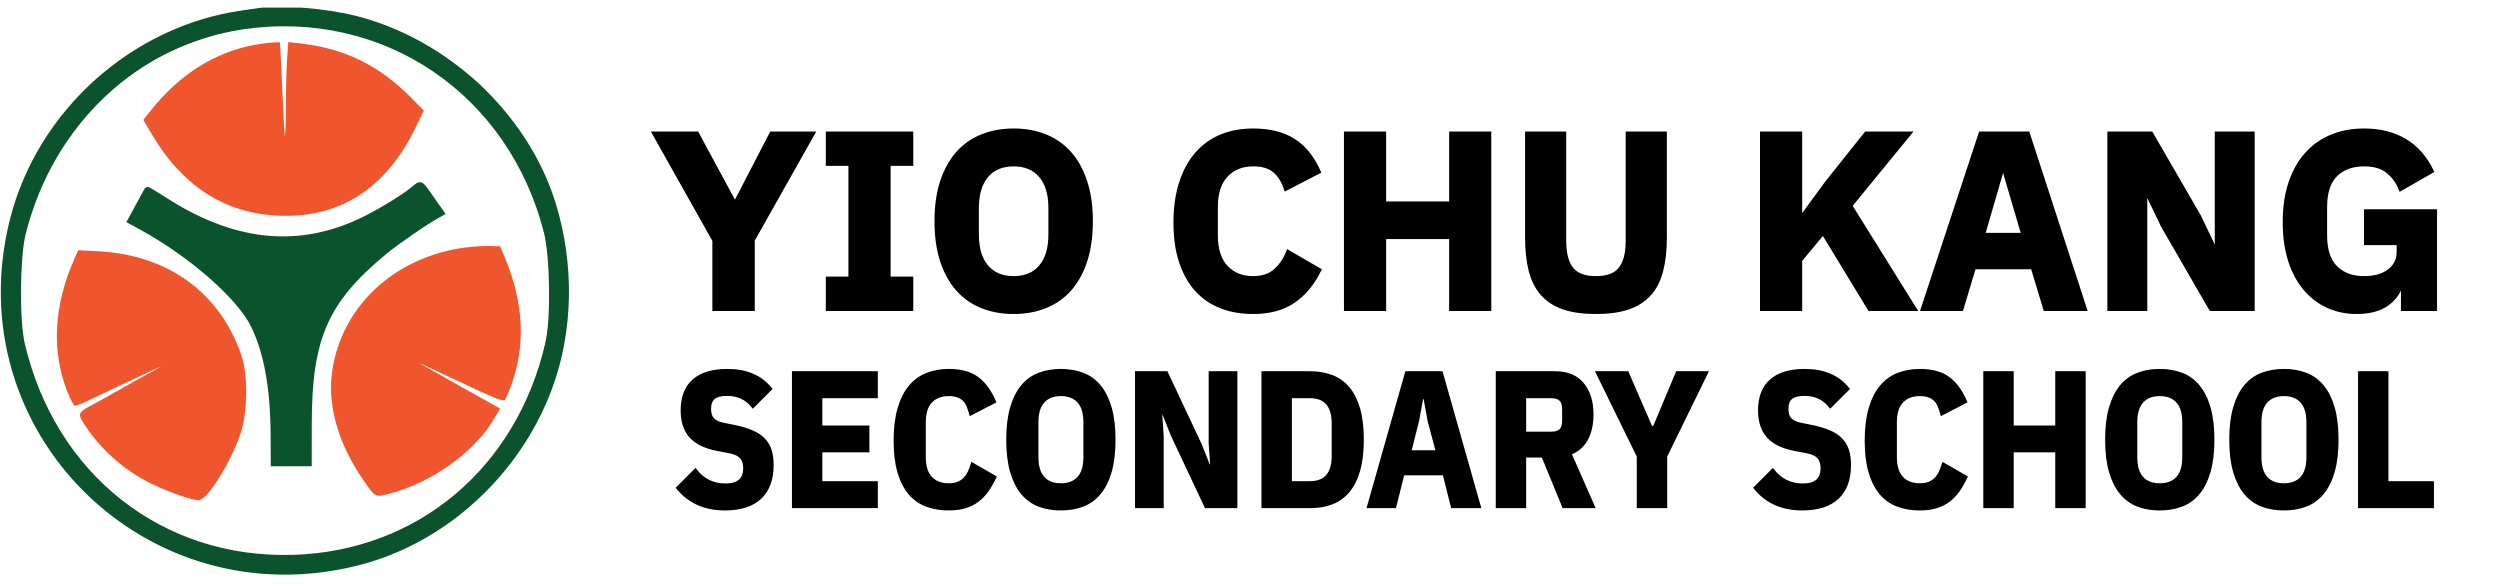 <svg xmlns="http://www.w3.org/2000/svg" xmlns:xlink="http://www.w3.org/1999/xlink" width="100%" zoomAndPan="magnify" viewBox="0 0 960 225" height="225" preserveAspectRatio="xMidYMid meet" version="1.0">
    <defs>
        <g></g>
        <clipPath id="10229ae37f">
            <path d="M 0 2.93 L 219 2.93 L 219 221.93 L 0 221.93 Z M 0 2.93" clip-rule="nonzero" class="svg-elem-1"></path>
        </clipPath>
        <clipPath id="2c0e24f50c">
            <path d="M 0 2.93 L 219 2.93 L 219 221.93 L 0 221.93 Z M 0 2.93" clip-rule="nonzero" class="svg-elem-2"></path>
        </clipPath>
    </defs>
    <path fill="#ef562d" d="M 96.84 4.043 C 70.762 7.965 50.492 17.816 33.191 34.965 C -17.164 84.891 -6.887 168.574 54.066 204.902 C 108.988 237.641 181.41 215.23 208.047 157.258 C 225.5 119.281 218.934 71.387 192.191 41.598 C 190.5 39.715 188.527 37.457 187.805 36.574 C 180.238 27.352 158.98 14.023 143.426 8.754 C 131.93 4.855 107.707 2.41 96.84 4.043 M 101.629 9.516 C 68.961 12.984 41.316 29.047 24.496 54.34 C -16.398 115.82 17.25 197.137 89.926 212.453 C 99.84 214.543 119.16 214.543 129.074 212.453 C 218.633 193.582 242.273 78.668 167.211 27.082 C 149.012 14.574 122.039 7.348 101.629 9.516 M 97.523 17.648 C 82.441 20.496 68.906 29.129 58.121 42.77 L 55.488 46.098 L 58.582 51.332 C 70.902 72.172 87.93 82.551 109.844 82.574 C 131.945 82.594 148.707 71.09 159.574 48.441 L 162.41 42.535 L 158.367 38.41 C 145.652 25.418 132.441 18.902 114.91 16.969 L 111.078 16.547 L 110.633 22.848 C 110.387 26.312 110.18 34.566 110.176 41.191 C 110.16 56.586 109.172 58.453 108.574 44.207 C 108.324 38.254 107.922 29.613 107.684 25 L 107.246 16.617 L 104.781 16.68 C 103.426 16.715 100.16 17.148 97.523 17.648 M 155.012 75.117 C 124.812 96.793 93.918 97.035 62.262 75.848 C 59.141 73.754 56.527 72.125 56.457 72.219 C 54.449 75.059 49.816 85.316 50.441 85.539 C 57.242 87.965 78.754 103.504 87.617 112.395 C 99.887 124.703 104.668 139.98 104.695 167.008 L 104.711 178.129 L 118.98 178.129 L 118.594 169.387 C 117.902 153.852 120.449 135.562 124.801 124.863 C 128.137 116.645 136.777 106.18 147.488 97.391 C 152.137 93.57 167.719 82.645 169.23 82.141 C 169.934 81.906 162.414 70.676 161.562 70.691 C 161.348 70.691 158.398 72.684 155.012 75.117 M 177.055 95.691 C 150.801 99.836 131.316 118.578 127.926 142.941 C 126.137 155.801 130.348 170.43 139.766 184.09 C 144.414 190.832 144.207 190.715 149.156 189.434 C 165.906 185.094 182.262 173.355 189.828 160.25 L 191.656 157.082 L 175.387 147.984 C 152.016 134.918 152.238 134.746 177.203 146.598 C 189.199 152.289 193.379 153.988 193.797 153.336 C 194.105 152.859 195 150.773 195.785 148.703 C 201.672 133.184 201.012 116.844 193.797 99.469 L 191.934 94.98 L 187.5 94.859 C 185.066 94.793 180.363 95.168 177.055 95.691 M 28.836 99.723 C 20.996 117.441 20.078 134.82 26.16 150.242 C 27.312 153.16 28.535 155.547 28.883 155.547 C 29.559 155.547 31.906 154.488 44.828 148.352 C 61.434 140.469 63.102 139.719 63.391 140.008 C 63.555 140.168 61.598 141.422 59.047 142.793 C 56.496 144.168 51.176 147.133 47.223 149.387 C 43.27 151.641 37.957 154.602 35.418 155.969 C 30.031 158.867 30.031 158.867 33.309 163.766 C 39.387 172.863 48.211 180.578 58.051 185.402 C 64.648 188.637 73.68 191.816 76.27 191.816 C 79.484 191.816 88.48 177.316 92.195 166.152 C 94.801 158.32 94.934 143.953 92.465 136.727 C 84.285 112.758 64.465 98.297 37.887 96.895 L 30.262 96.492 L 28.836 99.723" fill-opacity="1" fill-rule="evenodd" class="svg-elem-3"></path>
    <g clip-path="url(#10229ae37f)">
        <path stroke-linecap="butt" transform="matrix(0.684, 0, 0, 0.684, 0, 2.93)" fill="none" stroke-linejoin="miter" d="M 141.501 1.626 C 103.396 7.356 73.779 21.751 48.499 46.808 C -25.08 119.759 -10.063 242.037 79.001 295.119 C 159.252 342.956 265.074 310.21 303.995 225.501 C 329.498 170.01 319.903 100.027 280.828 56.5 C 278.356 53.749 275.474 50.45 274.418 49.16 C 263.362 35.684 232.3 16.209 209.572 8.509 C 192.774 2.813 157.38 -0.76 141.501 1.626 M 148.499 9.622 C 100.765 14.691 60.371 38.161 35.793 75.119 C -23.961 164.953 25.205 283.772 131.398 306.152 C 145.885 309.206 174.115 309.206 188.602 306.152 C 319.464 278.578 354.007 110.667 244.327 35.29 C 217.734 17.014 178.322 6.454 148.499 9.622 M 142.5 21.506 C 120.462 25.667 100.685 38.281 84.926 58.212 L 81.079 63.075 L 85.599 70.724 C 103.602 101.175 128.482 116.34 160.502 116.374 C 192.797 116.403 217.289 99.594 233.168 66.5 L 237.312 57.87 L 231.404 51.842 C 212.825 32.858 193.522 23.338 167.905 20.513 L 162.306 19.896 L 161.655 29.103 C 161.296 34.166 160.993 46.226 160.987 55.906 C 160.965 78.401 159.521 81.129 158.647 60.313 C 158.282 51.614 157.694 38.989 157.346 32.248 L 156.707 19.999 L 153.105 20.09 C 151.124 20.142 146.353 20.775 142.5 21.506 M 226.501 105.478 C 182.374 137.151 137.232 137.505 90.976 106.546 C 86.416 103.486 82.597 101.106 82.494 101.243 C 79.561 105.393 72.791 120.381 73.704 120.707 C 83.642 124.251 115.074 146.957 128.025 159.948 C 145.953 177.933 152.94 200.256 152.979 239.748 L 153.002 255.998 L 173.853 255.998 L 173.288 243.224 C 172.277 220.524 175.999 193.8 182.357 178.167 C 187.232 166.158 199.857 150.866 215.508 138.024 C 222.3 132.442 245.069 116.477 247.277 115.741 C 248.305 115.398 237.317 98.989 236.073 99.011 C 235.759 99.011 231.45 101.922 226.501 105.478 M 258.71 135.541 C 220.348 141.597 191.878 168.983 186.924 204.582 C 184.309 223.372 190.462 244.748 204.224 264.708 C 211.016 274.559 210.714 274.388 217.945 272.516 C 242.42 266.175 266.319 249.023 277.374 229.873 L 280.046 225.244 L 256.273 211.951 C 222.123 192.858 222.449 192.607 258.927 209.925 C 276.456 218.241 282.563 220.724 283.174 219.771 C 283.624 219.074 284.932 216.026 286.079 213.001 C 294.68 190.324 293.716 166.449 283.174 141.061 L 280.451 134.502 L 273.973 134.325 C 270.417 134.228 263.545 134.776 258.71 135.541 M 42.135 141.432 C 30.679 167.322 29.338 192.716 38.225 215.25 C 39.909 219.514 41.695 223.001 42.203 223.001 C 43.191 223.001 46.621 221.454 65.502 212.487 C 89.766 200.969 92.203 199.873 92.626 200.296 C 92.865 200.53 90.006 202.362 86.279 204.365 C 82.551 206.374 74.777 210.707 69.001 214 C 63.225 217.293 55.462 221.62 51.752 223.618 C 43.881 227.853 43.881 227.853 48.67 235.01 C 57.551 248.304 70.445 259.577 84.823 266.626 C 94.463 271.352 107.66 275.998 111.444 275.998 C 116.142 275.998 129.287 254.811 134.715 238.498 C 138.522 227.054 138.716 206.061 135.108 195.501 C 123.156 160.478 94.195 139.348 55.36 137.299 L 44.218 136.711 L 42.135 141.432" stroke="#ef562d" stroke-width="1" stroke-opacity="1" stroke-miterlimit="4" class="svg-elem-4"></path>
    </g>
    <path fill="#0a532c" d="M 99.918 4.051 C 98.977 4.191 95.898 4.633 93.074 5.039 C 50.988 11.055 15.188 43.324 4.793 84.621 C -15.547 165.398 56.906 236.961 137.902 216.098 C 170.676 207.66 198.852 181.898 211.059 149.211 C 219.273 127.215 219.742 101.375 212.355 77.871 C 201.77 44.184 171.336 15.828 136.344 7.051 C 125.172 4.25 108.137 2.848 99.918 4.051 M 93.496 10.215 C 52.523 16.137 19.426 47.266 8.824 89.848 C 6.629 98.668 6.414 123.129 8.453 131.934 C 20.289 182.996 61.957 215.828 112.836 214.195 C 161.066 212.645 199.297 180.457 210.547 131.934 C 212.703 122.625 212.387 98.625 209.98 89.156 C 196.32 35.355 147.668 2.387 93.496 10.215 M 158.434 72.973 C 154.566 76.168 144.355 82.258 137.902 85.219 C 113.613 96.359 88.953 93.488 62.766 76.469 C 59.457 74.32 56.66 72.68 56.547 72.82 C 56.438 72.961 54.906 75.746 53.152 79.004 L 49.957 84.93 L 54.578 87.465 C 73.73 97.984 92.07 114.102 97.434 125.125 C 102.453 135.438 104.922 149.215 105.004 167.352 L 105.051 178.129 L 118.738 178.129 L 118.754 162.902 C 118.781 129.816 125.016 115.594 147.727 96.805 C 152.129 93.164 162.445 86.008 167.156 83.328 L 169.715 81.871 L 165.785 76.289 C 161.219 69.801 161.898 70.109 158.434 72.973" fill-opacity="1" fill-rule="evenodd" class="svg-elem-5"></path>
    <g clip-path="url(#2c0e24f50c)">
        <path stroke-linecap="butt" transform="matrix(0.684, 0, 0, 0.684, 0, 2.93)" fill="none" stroke-linejoin="miter" d="M 145.999 1.637 C 144.623 1.842 140.126 2.487 135.999 3.081 C 74.503 11.871 22.192 59.023 7.003 119.365 C -22.717 237.396 83.151 341.962 201.501 311.477 C 249.389 299.148 290.559 261.506 308.396 213.743 C 320.4 181.603 321.085 143.846 310.291 109.502 C 294.823 60.279 250.354 18.846 199.224 6.021 C 182.9 1.928 158.008 -0.121 145.999 1.637 M 136.615 10.644 C 76.747 19.297 28.385 64.782 12.894 127.002 C 9.686 139.89 9.372 175.632 12.352 188.498 C 29.646 263.11 90.531 311.083 164.874 308.698 C 235.348 306.432 291.21 259.4 307.648 188.498 C 310.799 174.896 310.337 139.828 306.821 125.992 C 286.861 47.379 215.771 -0.795 136.615 10.644 M 231.501 102.345 C 225.851 107.014 210.93 115.912 201.501 120.239 C 166.01 136.517 129.977 132.322 91.712 107.453 C 86.878 104.314 82.791 101.917 82.626 102.122 C 82.466 102.328 80.228 106.397 77.666 111.158 L 72.997 119.816 L 79.749 123.521 C 107.734 138.892 134.532 162.442 142.369 178.549 C 149.703 193.618 153.311 213.749 153.43 240.25 L 153.499 255.998 L 173.499 255.998 L 173.522 233.749 C 173.562 185.404 182.671 164.622 215.856 137.168 C 222.289 131.848 237.363 121.392 244.247 117.476 L 247.985 115.347 L 242.243 107.191 C 235.571 97.71 236.564 98.161 231.501 102.345" stroke="#0a532c" stroke-width="3" stroke-opacity="1" stroke-miterlimit="4" class="svg-elem-6"></path>
    </g>
    <g fill="#000000" fill-opacity="1">
        <g transform="translate(258.333, 194.585)">
            <g>
                <path d="M 20.047 0.891 C 12.328 0.891 6.285 -1.812 1.922 -7.219 L 8.703 -14 C 11.648 -10.219 15.504 -8.328 20.266 -8.328 C 25.18 -8.328 27.641 -10.488 27.641 -14.812 C 27.641 -16.582 27.195 -17.957 26.312 -18.938 C 25.426 -19.926 24.051 -20.613 22.188 -21 L 17.469 -21.891 C 12.695 -22.773 9.191 -24.43 6.953 -26.859 C 4.723 -29.297 3.609 -32.676 3.609 -37 C 3.609 -42.008 5.082 -45.816 8.031 -48.422 C 10.977 -51.023 15.301 -52.328 21 -52.328 C 28.27 -52.328 33.801 -49.969 37.594 -45.25 L 30.812 -38.469 C 29.531 -40.039 28.086 -41.207 26.484 -41.969 C 24.891 -42.727 23.016 -43.109 20.859 -43.109 C 18.492 -43.109 16.785 -42.664 15.734 -41.781 C 14.68 -40.906 14.156 -39.484 14.156 -37.516 C 14.156 -35.797 14.555 -34.492 15.359 -33.609 C 16.172 -32.723 17.488 -32.082 19.312 -31.688 L 24.031 -30.734 C 26.531 -30.191 28.676 -29.539 30.469 -28.781 C 32.27 -28.02 33.742 -27.047 34.891 -25.859 C 36.047 -24.68 36.879 -23.281 37.391 -21.656 C 37.91 -20.039 38.172 -18.156 38.172 -16 C 38.172 -10.488 36.625 -6.297 33.531 -3.422 C 30.438 -0.547 25.941 0.891 20.047 0.891 Z M 20.047 0.891" class="svg-elem-7"></path>
            </g>
        </g>
    </g>
    <g fill="#000000" fill-opacity="1">
        <g transform="translate(299.684, 194.585)">
            <g>
                <path d="M 5.016 0 L 5.016 -51.438 L 36.844 -51.438 L 36.844 -42.234 L 15.547 -42.234 L 15.547 -30.594 L 33.609 -30.594 L 33.609 -21.453 L 15.547 -21.453 L 15.547 -9.219 L 36.844 -9.219 L 36.844 0 Z M 5.016 0" class="svg-elem-8"></path>
            </g>
        </g>
    </g>
    <g fill="#000000" fill-opacity="1">
        <g transform="translate(340.519, 194.585)">
            <g>
                <path d="M 23.875 0.891 C 20.781 0.891 17.969 0.422 15.438 -0.516 C 12.906 -1.453 10.742 -2.953 8.953 -5.016 C 7.16 -7.078 5.758 -9.773 4.75 -13.109 C 3.75 -16.453 3.25 -20.535 3.25 -25.359 C 3.25 -30.172 3.75 -34.285 4.75 -37.703 C 5.758 -41.117 7.16 -43.906 8.953 -46.062 C 10.742 -48.227 12.906 -49.812 15.438 -50.812 C 17.969 -51.82 20.781 -52.328 23.875 -52.328 C 28.5 -52.328 32.148 -51.332 34.828 -49.344 C 37.504 -47.352 39.703 -44.344 41.422 -40.312 L 32.281 -35.594 C 31.988 -36.676 31.656 -37.68 31.281 -38.609 C 30.914 -39.547 30.41 -40.332 29.766 -40.969 C 29.129 -41.613 28.332 -42.117 27.375 -42.484 C 26.414 -42.859 25.25 -43.047 23.875 -43.047 C 20.926 -43.047 18.617 -42.16 16.953 -40.391 C 15.285 -38.617 14.453 -35.961 14.453 -32.422 L 14.453 -19.016 C 14.453 -15.473 15.285 -12.816 16.953 -11.047 C 18.617 -9.285 20.926 -8.406 23.875 -8.406 C 25.25 -8.406 26.441 -8.613 27.453 -9.031 C 28.461 -9.445 29.312 -10.008 30 -10.719 C 30.688 -11.438 31.25 -12.273 31.688 -13.234 C 32.133 -14.191 32.531 -15.234 32.875 -16.359 L 41.562 -11.344 C 40.676 -9.426 39.691 -7.707 38.609 -6.188 C 37.535 -4.664 36.297 -3.375 34.891 -2.312 C 33.492 -1.258 31.883 -0.461 30.062 0.078 C 28.25 0.617 26.188 0.891 23.875 0.891 Z M 23.875 0.891" class="svg-elem-9"></path>
            </g>
        </g>
    </g>
    <g fill="#000000" fill-opacity="1">
        <g transform="translate(383.786, 194.585)">
            <g>
                <path d="M 23.656 0.891 C 20.562 0.891 17.758 0.41 15.25 -0.547 C 12.75 -1.504 10.613 -3.051 8.844 -5.188 C 7.07 -7.332 5.695 -10.086 4.719 -13.453 C 3.738 -16.816 3.25 -20.906 3.25 -25.719 C 3.25 -30.531 3.738 -34.617 4.719 -37.984 C 5.695 -41.359 7.07 -44.113 8.844 -46.25 C 10.613 -48.383 12.75 -49.93 15.25 -50.891 C 17.758 -51.848 20.562 -52.328 23.656 -52.328 C 26.75 -52.328 29.547 -51.848 32.047 -50.891 C 34.555 -49.93 36.695 -48.383 38.469 -46.25 C 40.238 -44.113 41.613 -41.359 42.594 -37.984 C 43.582 -34.617 44.078 -30.531 44.078 -25.719 C 44.078 -20.906 43.582 -16.816 42.594 -13.453 C 41.613 -10.086 40.238 -7.332 38.469 -5.188 C 36.695 -3.051 34.555 -1.504 32.047 -0.547 C 29.547 0.41 26.75 0.891 23.656 0.891 Z M 23.656 -8.406 C 26.602 -8.406 28.875 -9.285 30.469 -11.047 C 32.07 -12.816 32.875 -15.473 32.875 -19.016 L 32.875 -32.422 C 32.875 -35.961 32.07 -38.617 30.469 -40.391 C 28.875 -42.16 26.602 -43.047 23.656 -43.047 C 20.707 -43.047 18.438 -42.16 16.844 -40.391 C 15.25 -38.617 14.453 -35.961 14.453 -32.422 L 14.453 -19.016 C 14.453 -15.473 15.25 -12.816 16.844 -11.047 C 18.438 -9.285 20.707 -8.406 23.656 -8.406 Z M 23.656 -8.406" class="svg-elem-10"></path>
            </g>
        </g>
    </g>
    <g fill="#000000" fill-opacity="1">
        <g transform="translate(431.476, 194.585)">
            <g>
                <path d="M 18.719 -27.562 L 15.484 -35.75 L 14.297 -35.75 L 14.891 -27.125 L 14.891 0 L 5.016 0 L 5.016 -51.438 L 16.516 -51.438 L 29.484 -23.875 L 32.719 -15.703 L 33.906 -15.703 L 33.312 -24.328 L 33.312 -51.438 L 43.188 -51.438 L 43.188 0 L 31.688 0 Z M 18.719 -27.562" class="svg-elem-11"></path>
            </g>
        </g>
    </g>
    <g fill="#000000" fill-opacity="1">
        <g transform="translate(480.05, 194.585)">
            <g>
                <path d="M 5.016 -51.438 L 23.062 -51.438 C 26.207 -51.438 29.02 -50.957 31.5 -50 C 33.988 -49.039 36.094 -47.531 37.812 -45.469 C 39.531 -43.406 40.852 -40.754 41.781 -37.516 C 42.719 -34.273 43.188 -30.344 43.188 -25.719 C 43.188 -21.102 42.719 -17.172 41.781 -13.922 C 40.852 -10.68 39.531 -8.031 37.812 -5.969 C 36.094 -3.906 33.988 -2.395 31.5 -1.438 C 29.02 -0.477 26.207 0 23.062 0 L 5.016 0 Z M 23.062 -9.219 C 29.008 -9.219 31.984 -12.656 31.984 -19.531 L 31.984 -31.906 C 31.984 -38.789 29.008 -42.234 23.062 -42.234 L 15.547 -42.234 L 15.547 -9.219 Z M 23.062 -9.219" class="svg-elem-12"></path>
            </g>
        </g>
    </g>
    <g fill="#000000" fill-opacity="1">
        <g transform="translate(524.128, 194.585)">
            <g>
                <path d="M 33.688 0 L 30.516 -12.609 L 14.734 -12.609 L 11.578 0 L 1.469 0 L 16.062 -51.438 L 29.484 -51.438 L 44.078 0 Z M 24.766 -32.938 L 23.141 -41.859 L 21.969 -41.859 L 20.344 -32.938 L 17.312 -21.078 L 27.938 -21.078 Z M 24.766 -32.938" class="svg-elem-13"></path>
            </g>
        </g>
    </g>
    <g fill="#000000" fill-opacity="1">
        <g transform="translate(570.049, 194.585)">
            <g>
                <path d="M 15.547 0 L 5.016 0 L 5.016 -51.438 L 27.266 -51.438 C 31.891 -51.438 35.406 -49.988 37.812 -47.094 C 40.219 -44.195 41.422 -40.316 41.422 -35.453 C 41.422 -31.672 40.707 -28.477 39.281 -25.875 C 37.852 -23.27 35.738 -21.453 32.938 -20.422 L 41.938 0 L 30.516 0 L 22.547 -19.453 L 15.547 -19.453 Z M 25.938 -28.234 C 27.363 -28.234 28.484 -28.586 29.297 -29.297 C 30.109 -30.004 30.516 -31.242 30.516 -33.016 L 30.516 -37.438 C 30.516 -39.207 30.109 -40.445 29.297 -41.156 C 28.484 -41.875 27.363 -42.234 25.938 -42.234 L 15.547 -42.234 L 15.547 -28.234 Z M 25.938 -28.234" class="svg-elem-14"></path>
            </g>
        </g>
    </g>
    <g fill="#000000" fill-opacity="1">
        <g transform="translate(613.169, 194.585)">
            <g>
                <path d="M 16.062 0 L 16.062 -19.391 L 0.375 -51.438 L 11.859 -51.438 L 21 -30.359 L 22.188 -30.359 L 31.031 -51.438 L 42.312 -51.438 L 26.609 -19.391 L 26.609 0 Z M 16.062 0" class="svg-elem-15"></path>
            </g>
        </g>
    </g>
    <g fill="#000000" fill-opacity="1">
        <g transform="translate(656.215, 194.585)">
            <g></g>
        </g>
    </g>
    <g fill="#000000" fill-opacity="1">
        <g transform="translate(672.21, 194.585)">
            <g>
                <path d="M 20.047 0.891 C 12.328 0.891 6.285 -1.812 1.922 -7.219 L 8.703 -14 C 11.648 -10.219 15.504 -8.328 20.266 -8.328 C 25.18 -8.328 27.641 -10.488 27.641 -14.812 C 27.641 -16.582 27.195 -17.957 26.312 -18.938 C 25.426 -19.926 24.051 -20.613 22.188 -21 L 17.469 -21.891 C 12.695 -22.773 9.191 -24.43 6.953 -26.859 C 4.723 -29.297 3.609 -32.676 3.609 -37 C 3.609 -42.008 5.082 -45.816 8.031 -48.422 C 10.977 -51.023 15.301 -52.328 21 -52.328 C 28.27 -52.328 33.801 -49.969 37.594 -45.25 L 30.812 -38.469 C 29.531 -40.039 28.086 -41.207 26.484 -41.969 C 24.891 -42.727 23.016 -43.109 20.859 -43.109 C 18.492 -43.109 16.785 -42.664 15.734 -41.781 C 14.68 -40.906 14.156 -39.484 14.156 -37.516 C 14.156 -35.797 14.555 -34.492 15.359 -33.609 C 16.172 -32.723 17.488 -32.082 19.312 -31.688 L 24.031 -30.734 C 26.531 -30.191 28.676 -29.539 30.469 -28.781 C 32.27 -28.02 33.742 -27.047 34.891 -25.859 C 36.047 -24.68 36.879 -23.281 37.391 -21.656 C 37.91 -20.039 38.172 -18.156 38.172 -16 C 38.172 -10.488 36.625 -6.297 33.531 -3.422 C 30.438 -0.547 25.941 0.891 20.047 0.891 Z M 20.047 0.891" class="svg-elem-16"></path>
            </g>
        </g>
    </g>
    <g fill="#000000" fill-opacity="1">
        <g transform="translate(713.56, 194.585)">
            <g>
                <path d="M 23.875 0.891 C 20.781 0.891 17.969 0.422 15.438 -0.516 C 12.906 -1.453 10.742 -2.953 8.953 -5.016 C 7.16 -7.078 5.758 -9.773 4.75 -13.109 C 3.75 -16.453 3.25 -20.535 3.25 -25.359 C 3.25 -30.172 3.75 -34.285 4.75 -37.703 C 5.758 -41.117 7.16 -43.906 8.953 -46.062 C 10.742 -48.227 12.906 -49.812 15.438 -50.812 C 17.969 -51.82 20.781 -52.328 23.875 -52.328 C 28.5 -52.328 32.148 -51.332 34.828 -49.344 C 37.504 -47.352 39.703 -44.344 41.422 -40.312 L 32.281 -35.594 C 31.988 -36.676 31.656 -37.68 31.281 -38.609 C 30.914 -39.547 30.41 -40.332 29.766 -40.969 C 29.129 -41.613 28.332 -42.117 27.375 -42.484 C 26.414 -42.859 25.25 -43.047 23.875 -43.047 C 20.926 -43.047 18.617 -42.16 16.953 -40.391 C 15.285 -38.617 14.453 -35.961 14.453 -32.422 L 14.453 -19.016 C 14.453 -15.473 15.285 -12.816 16.953 -11.047 C 18.617 -9.285 20.926 -8.406 23.875 -8.406 C 25.25 -8.406 26.441 -8.613 27.453 -9.031 C 28.461 -9.445 29.312 -10.008 30 -10.719 C 30.688 -11.438 31.25 -12.273 31.688 -13.234 C 32.133 -14.191 32.531 -15.234 32.875 -16.359 L 41.562 -11.344 C 40.676 -9.426 39.691 -7.707 38.609 -6.188 C 37.535 -4.664 36.297 -3.375 34.891 -2.312 C 33.492 -1.258 31.883 -0.461 30.062 0.078 C 28.25 0.617 26.188 0.891 23.875 0.891 Z M 23.875 0.891" class="svg-elem-17"></path>
            </g>
        </g>
    </g>
    <g fill="#000000" fill-opacity="1">
        <g transform="translate(757.344, 194.585)">
            <g>
                <path d="M 32.656 -21.453 L 15.547 -21.453 L 15.547 0 L 5.016 0 L 5.016 -51.438 L 15.547 -51.438 L 15.547 -30.594 L 32.656 -30.594 L 32.656 -51.438 L 43.188 -51.438 L 43.188 0 L 32.656 0 Z M 32.656 -21.453" class="svg-elem-18"></path>
            </g>
        </g>
    </g>
    <g fill="#000000" fill-opacity="1">
        <g transform="translate(805.918, 194.585)">
            <g>
                <path d="M 23.656 0.891 C 20.562 0.891 17.758 0.41 15.25 -0.547 C 12.75 -1.504 10.613 -3.051 8.844 -5.188 C 7.07 -7.332 5.695 -10.086 4.719 -13.453 C 3.738 -16.816 3.25 -20.906 3.25 -25.719 C 3.25 -30.531 3.738 -34.617 4.719 -37.984 C 5.695 -41.359 7.07 -44.113 8.844 -46.25 C 10.613 -48.383 12.75 -49.93 15.25 -50.891 C 17.758 -51.848 20.562 -52.328 23.656 -52.328 C 26.75 -52.328 29.547 -51.848 32.047 -50.891 C 34.555 -49.93 36.695 -48.383 38.469 -46.25 C 40.238 -44.113 41.613 -41.359 42.594 -37.984 C 43.582 -34.617 44.078 -30.531 44.078 -25.719 C 44.078 -20.906 43.582 -16.816 42.594 -13.453 C 41.613 -10.086 40.238 -7.332 38.469 -5.188 C 36.695 -3.051 34.555 -1.504 32.047 -0.547 C 29.547 0.41 26.75 0.891 23.656 0.891 Z M 23.656 -8.406 C 26.602 -8.406 28.875 -9.285 30.469 -11.047 C 32.07 -12.816 32.875 -15.473 32.875 -19.016 L 32.875 -32.422 C 32.875 -35.961 32.07 -38.617 30.469 -40.391 C 28.875 -42.16 26.602 -43.047 23.656 -43.047 C 20.707 -43.047 18.438 -42.16 16.844 -40.391 C 15.25 -38.617 14.453 -35.961 14.453 -32.422 L 14.453 -19.016 C 14.453 -15.473 15.25 -12.816 16.844 -11.047 C 18.438 -9.285 20.707 -8.406 23.656 -8.406 Z M 23.656 -8.406" class="svg-elem-19"></path>
            </g>
        </g>
    </g>
    <g fill="#000000" fill-opacity="1">
        <g transform="translate(853.608, 194.585)">
            <g>
                <path d="M 23.656 0.891 C 20.562 0.891 17.758 0.41 15.25 -0.547 C 12.75 -1.504 10.613 -3.051 8.844 -5.188 C 7.07 -7.332 5.695 -10.086 4.719 -13.453 C 3.738 -16.816 3.25 -20.906 3.25 -25.719 C 3.25 -30.531 3.738 -34.617 4.719 -37.984 C 5.695 -41.359 7.07 -44.113 8.844 -46.25 C 10.613 -48.383 12.75 -49.93 15.25 -50.891 C 17.758 -51.848 20.562 -52.328 23.656 -52.328 C 26.75 -52.328 29.547 -51.848 32.047 -50.891 C 34.555 -49.93 36.695 -48.383 38.469 -46.25 C 40.238 -44.113 41.613 -41.359 42.594 -37.984 C 43.582 -34.617 44.078 -30.531 44.078 -25.719 C 44.078 -20.906 43.582 -16.816 42.594 -13.453 C 41.613 -10.086 40.238 -7.332 38.469 -5.188 C 36.695 -3.051 34.555 -1.504 32.047 -0.547 C 29.547 0.41 26.75 0.891 23.656 0.891 Z M 23.656 -8.406 C 26.602 -8.406 28.875 -9.285 30.469 -11.047 C 32.07 -12.816 32.875 -15.473 32.875 -19.016 L 32.875 -32.422 C 32.875 -35.961 32.07 -38.617 30.469 -40.391 C 28.875 -42.16 26.602 -43.047 23.656 -43.047 C 20.707 -43.047 18.438 -42.16 16.844 -40.391 C 15.25 -38.617 14.453 -35.961 14.453 -32.422 L 14.453 -19.016 C 14.453 -15.473 15.25 -12.816 16.844 -11.047 C 18.438 -9.285 20.707 -8.406 23.656 -8.406 Z M 23.656 -8.406" class="svg-elem-20"></path>
            </g>
        </g>
    </g>
    <g fill="#000000" fill-opacity="1">
        <g transform="translate(901.297, 194.585)">
            <g>
                <path d="M 5.016 0 L 5.016 -51.438 L 15.547 -51.438 L 15.547 -9.219 L 33.016 -9.219 L 33.016 0 Z M 5.016 0" class="svg-elem-21"></path>
            </g>
        </g>
    </g>
    <path stroke-linecap="butt" transform="matrix(0.614, 0, 0, 0.614, 258.333, 119.648)" fill="none" stroke-linejoin="miter" d="M 32.635 123.438 C 20.075 123.438 10.237 119.044 3.108 110.255 L 14.148 99.208 C 18.956 105.358 25.233 108.436 32.991 108.436 C 40.998 108.436 44.998 104.919 44.998 97.886 C 44.998 94.998 44.279 92.754 42.829 91.151 C 41.405 89.548 39.173 88.436 36.12 87.812 L 28.444 86.343 C 20.673 84.919 14.968 82.222 11.337 78.26 C 7.706 74.292 5.887 68.798 5.887 61.764 C 5.887 53.598 8.278 47.398 13.067 43.163 C 17.868 38.921 24.915 36.803 34.187 36.803 C 46.047 36.803 55.046 40.644 61.202 48.32 L 50.155 59.36 C 48.089 56.804 45.742 54.908 43.128 53.681 C 40.527 52.428 37.468 51.805 33.958 51.805 C 30.129 51.805 27.344 52.53 25.608 53.974 C 23.884 55.398 23.026 57.713 23.026 60.918 C 23.026 63.71 23.694 65.828 25.016 67.271 C 26.346 68.721 28.489 69.764 31.433 70.406 L 39.109 71.958 C 43.192 72.842 46.689 73.904 49.602 75.157 C 52.527 76.384 54.931 77.968 56.807 79.901 C 58.702 81.815 60.07 84.092 60.909 86.725 C 61.749 89.364 62.168 92.442 62.168 95.952 C 62.168 104.919 59.65 111.743 54.607 116.436 C 49.57 121.104 42.244 123.438 32.635 123.438 Z M 75.491 122.001 L 75.491 38.24 L 127.321 38.24 L 127.321 53.242 L 92.63 53.242 L 92.63 72.193 L 122.049 72.193 L 122.049 87.081 L 92.63 87.081 L 92.63 106.999 L 127.321 106.999 L 127.321 122.001 Z M 172.677 123.438 C 167.64 123.438 163.055 122.681 158.934 121.18 C 154.813 119.654 151.29 117.212 148.358 113.854 C 145.452 110.477 143.175 106.07 141.534 100.646 C 139.894 95.196 139.073 88.55 139.073 80.722 C 139.073 72.887 139.894 66.19 141.534 60.626 C 143.175 55.055 145.452 50.514 148.358 46.997 C 151.29 43.487 154.813 40.905 158.934 39.264 C 163.055 37.623 167.64 36.803 172.677 36.803 C 180.193 36.803 186.133 38.425 190.489 41.668 C 194.865 44.911 198.451 49.802 201.243 56.346 L 186.356 64.053 C 185.872 62.292 185.326 60.651 184.715 59.131 C 184.13 57.605 183.322 56.327 182.286 55.29 C 181.249 54.234 179.952 53.414 178.387 52.829 C 176.829 52.225 174.921 51.92 172.677 51.92 C 167.875 51.92 164.11 53.37 161.395 56.257 C 158.686 59.131 157.325 63.443 157.325 69.205 L 157.325 91.03 C 157.325 96.792 158.686 101.123 161.395 104.01 C 164.11 106.884 167.875 108.315 172.677 108.315 C 174.921 108.315 176.867 107.978 178.508 107.291 C 180.149 106.611 181.523 105.689 182.635 104.538 C 183.748 103.387 184.671 102.032 185.389 100.468 C 186.114 98.903 186.756 97.205 187.322 95.367 L 201.479 103.514 C 200.029 106.636 198.426 109.441 196.671 111.921 C 194.916 114.401 192.893 116.5 190.604 118.223 C 188.34 119.94 185.726 121.238 182.756 122.115 C 179.806 122.999 176.448 123.438 172.677 123.438 Z M 242.764 123.438 C 237.727 123.438 233.168 122.656 229.085 121.091 C 225.002 119.527 221.517 117.009 218.624 113.536 C 215.756 110.058 213.517 105.587 211.914 100.118 C 210.312 94.63 209.511 87.959 209.511 80.105 C 209.511 72.276 210.312 65.624 211.914 60.155 C 213.517 54.667 215.756 50.183 218.624 46.705 C 221.517 43.233 225.002 40.708 229.085 39.15 C 233.168 37.585 237.727 36.803 242.764 36.803 C 247.807 36.803 252.367 37.585 256.45 39.15 C 260.526 40.708 264.005 43.233 266.879 46.705 C 269.766 50.183 272.005 54.667 273.588 60.155 C 275.185 65.624 275.986 72.276 275.986 80.105 C 275.986 87.959 275.185 94.63 273.588 100.118 C 272.005 105.587 269.766 110.058 266.879 113.536 C 264.005 117.009 260.526 119.527 256.45 121.091 C 252.367 122.656 247.807 123.438 242.764 123.438 Z M 242.764 108.315 C 247.572 108.315 251.273 106.884 253.868 104.01 C 256.469 101.123 257.766 96.792 257.766 91.03 L 257.766 69.205 C 257.766 63.443 256.469 59.131 253.868 56.257 C 251.273 53.37 247.572 51.92 242.764 51.92 C 237.963 51.92 234.262 53.37 231.661 56.257 C 229.066 59.131 227.762 63.443 227.762 69.205 L 227.762 91.03 C 227.762 96.792 229.066 101.123 231.661 104.01 C 234.262 106.884 237.963 108.315 242.764 108.315 Z M 312.349 77.116 L 307.077 63.786 L 305.169 63.786 L 306.111 77.847 L 306.111 122.001 L 290.053 122.001 L 290.053 38.24 L 308.775 38.24 L 329.87 83.125 L 335.173 96.455 L 337.075 96.455 L 336.108 82.388 L 336.108 38.24 L 352.191 38.24 L 352.191 122.001 L 333.469 122.001 Z M 369.133 38.24 L 398.52 38.24 C 403.633 38.24 408.218 39.023 412.256 40.587 C 416.301 42.145 419.722 44.606 422.514 47.964 C 425.325 51.328 427.481 55.64 428.988 60.918 C 430.508 66.19 431.271 72.588 431.271 80.105 C 431.271 87.647 430.508 94.051 428.988 99.323 C 427.481 104.595 425.325 108.913 422.514 112.271 C 419.722 115.635 416.301 118.096 412.256 119.654 C 408.218 121.219 403.633 122.001 398.52 122.001 L 369.133 122.001 Z M 398.52 106.999 C 408.205 106.999 413.051 101.402 413.051 90.21 L 413.051 70.025 C 413.051 58.839 408.205 53.242 398.52 53.242 L 386.272 53.242 L 386.272 106.999 Z M 487.565 122.001 L 482.407 101.491 L 456.715 101.491 L 451.558 122.001 L 435.125 122.001 L 458.884 38.24 L 480.709 38.24 L 504.468 122.001 Z M 473.034 68.359 L 470.394 53.827 L 468.493 53.827 L 465.822 68.359 L 460.932 87.691 L 478.191 87.691 Z M 532.793 122.001 L 515.655 122.001 L 515.655 38.24 L 551.891 38.24 C 559.414 38.24 565.125 40.606 569.03 45.331 C 572.96 50.037 574.918 56.358 574.918 64.282 C 574.918 70.438 573.761 75.634 571.433 79.869 C 569.112 84.111 565.672 87.068 561.125 88.747 L 575.771 122.001 L 557.169 122.001 L 544.19 90.331 L 532.793 90.331 Z M 549.729 76.035 C 552.05 76.035 553.869 75.456 555.172 74.305 C 556.501 73.135 557.169 71.112 557.169 68.238 L 557.169 61.033 C 557.169 58.165 556.501 56.149 555.172 54.998 C 553.869 53.827 552.05 53.242 549.729 53.242 L 532.793 53.242 L 532.793 76.035 Z M 603.841 122.001 L 603.841 90.445 L 578.264 38.24 L 596.986 38.24 L 611.867 72.55 L 613.8 72.55 L 628.185 38.24 L 646.558 38.24 L 621.012 90.445 L 621.012 122.001 Z M 706.438 123.438 C 693.878 123.438 684.034 119.044 676.905 110.255 L 687.951 99.208 C 692.753 105.358 699.036 108.436 706.788 108.436 C 714.795 108.436 718.801 104.919 718.801 97.886 C 718.801 94.998 718.076 92.754 716.633 91.151 C 715.208 89.548 712.969 88.436 709.923 87.812 L 702.247 86.343 C 694.476 84.919 688.772 82.222 685.134 78.26 C 681.503 74.292 679.69 68.798 679.69 61.764 C 679.69 53.598 682.082 47.398 686.864 43.163 C 691.672 38.921 698.712 36.803 707.99 36.803 C 719.844 36.803 728.849 40.644 734.999 48.32 L 723.959 59.36 C 721.885 56.804 719.539 54.908 716.925 53.681 C 714.324 52.428 711.271 51.805 707.755 51.805 C 703.926 51.805 701.141 52.53 699.405 53.974 C 697.688 55.398 696.829 57.713 696.829 60.918 C 696.829 63.71 697.491 65.828 698.82 67.271 C 700.149 68.721 702.286 69.764 705.236 70.406 L 712.912 71.958 C 716.995 72.842 720.486 73.904 723.399 75.157 C 726.331 76.384 728.728 77.968 730.604 79.901 C 732.499 81.815 733.867 84.092 734.706 86.725 C 735.546 89.364 735.965 92.442 735.965 95.952 C 735.965 104.919 733.447 111.743 728.41 116.436 C 723.367 121.104 716.047 123.438 706.438 123.438 Z M 779.998 123.438 C 774.955 123.438 770.376 122.681 766.255 121.18 C 762.134 119.654 758.611 117.212 755.68 113.854 C 752.767 110.477 750.497 106.07 748.856 100.646 C 747.215 95.196 746.395 88.55 746.395 80.722 C 746.395 72.887 747.215 66.19 748.856 60.626 C 750.497 55.055 752.767 50.514 755.68 46.997 C 758.611 43.487 762.134 40.905 766.255 39.264 C 770.376 37.623 774.955 36.803 779.998 36.803 C 787.515 36.803 793.455 38.425 797.811 41.668 C 802.186 44.911 805.767 49.802 808.558 56.346 L 793.677 64.053 C 793.188 62.292 792.641 60.651 792.037 59.131 C 791.451 57.605 790.644 56.327 789.607 55.29 C 788.571 54.234 787.273 53.414 785.709 52.829 C 784.144 52.225 782.243 51.92 779.998 51.92 C 775.19 51.92 771.432 53.37 768.716 56.257 C 766.001 59.131 764.646 63.443 764.646 69.205 L 764.646 91.03 C 764.646 96.792 766.001 101.123 768.716 104.01 C 771.432 106.884 775.19 108.315 779.998 108.315 C 782.243 108.315 784.183 107.978 785.823 107.291 C 787.464 106.611 788.844 105.689 789.957 104.538 C 791.07 103.387 791.986 102.032 792.711 100.468 C 793.436 98.903 794.078 97.205 794.644 95.367 L 808.794 103.514 C 807.35 106.636 805.748 109.441 803.992 111.921 C 802.231 114.401 800.208 116.5 797.925 118.223 C 795.661 119.94 793.041 121.238 790.071 122.115 C 787.127 122.999 783.763 123.438 779.998 123.438 Z M 865.571 87.081 L 837.71 87.081 L 837.71 122.001 L 820.571 122.001 L 820.571 38.24 L 837.71 38.24 L 837.71 72.193 L 865.571 72.193 L 865.571 38.24 L 882.71 38.24 L 882.71 122.001 L 865.571 122.001 Z M 930.005 123.438 C 924.968 123.438 920.402 122.656 916.326 121.091 C 912.243 119.527 908.752 117.009 905.864 113.536 C 902.99 110.058 900.758 105.587 899.155 100.118 C 897.553 94.63 896.751 87.959 896.751 80.105 C 896.751 72.276 897.553 65.624 899.155 60.155 C 900.758 54.667 902.99 50.183 905.864 46.705 C 908.752 43.233 912.243 40.708 916.326 39.15 C 920.402 37.585 924.968 36.803 930.005 36.803 C 935.042 36.803 939.601 37.585 943.684 39.15 C 947.767 40.708 951.246 43.233 954.114 46.705 C 957.007 50.183 959.246 54.667 960.823 60.155 C 962.425 65.624 963.227 72.276 963.227 80.105 C 963.227 87.959 962.425 94.63 960.823 100.118 C 959.246 105.587 957.007 110.058 954.114 113.536 C 951.246 117.009 947.767 119.527 943.684 121.091 C 939.601 122.656 935.042 123.438 930.005 123.438 Z M 930.005 108.315 C 934.806 108.315 938.508 106.884 941.109 104.01 C 943.703 101.123 945.007 96.792 945.007 91.03 L 945.007 69.205 C 945.007 63.443 943.703 59.131 941.109 56.257 C 938.508 53.37 934.806 51.92 930.005 51.92 C 925.197 51.92 921.496 53.37 918.901 56.257 C 916.3 59.131 915.003 63.443 915.003 69.205 L 915.003 91.03 C 915.003 96.792 916.3 101.123 918.901 104.01 C 921.496 106.884 925.197 108.315 930.005 108.315 Z M 1007.648 123.438 C 1002.604 123.438 998.045 122.656 993.962 121.091 C 989.879 119.527 986.394 117.009 983.507 113.536 C 980.633 110.058 978.394 105.587 976.798 100.118 C 975.195 94.63 974.394 87.959 974.394 80.105 C 974.394 72.276 975.195 65.624 976.798 60.155 C 978.394 54.667 980.633 50.183 983.507 46.705 C 986.394 43.233 989.879 40.708 993.962 39.15 C 998.045 37.585 1002.604 36.803 1007.648 36.803 C 1012.684 36.803 1017.244 37.585 1021.327 39.15 C 1025.409 40.708 1028.882 43.233 1031.756 46.705 C 1034.643 50.183 1036.882 54.667 1038.465 60.155 C 1040.068 65.624 1040.869 72.276 1040.869 80.105 C 1040.869 87.959 1040.068 94.63 1038.465 100.118 C 1036.882 105.587 1034.643 110.058 1031.756 113.536 C 1028.882 117.009 1025.409 119.527 1021.327 121.091 C 1017.244 122.656 1012.684 123.438 1007.648 123.438 Z M 1007.648 108.315 C 1012.449 108.315 1016.15 106.884 1018.751 104.01 C 1021.346 101.123 1022.643 96.792 1022.643 91.03 L 1022.643 69.205 C 1022.643 63.443 1021.346 59.131 1018.751 56.257 C 1016.15 53.37 1012.449 51.92 1007.648 51.92 C 1002.84 51.92 999.139 53.37 996.544 56.257 C 993.943 59.131 992.646 63.443 992.646 69.205 L 992.646 91.03 C 992.646 96.792 993.943 101.123 996.544 104.01 C 999.139 106.884 1002.84 108.315 1007.648 108.315 Z M 1054.93 122.001 L 1054.93 38.24 L 1072.069 38.24 L 1072.069 106.999 L 1100.521 106.999 L 1100.521 122.001 Z M 1054.93 122.001" stroke="#000000" stroke-width="1.875" stroke-opacity="1" stroke-miterlimit="4" class="svg-elem-22"></path>
    <g fill="#000000" fill-opacity="1">
        <g transform="translate(250.348, 118.71)">
            <g>
                <path d="M 23.969 0 L 23.969 -26.375 L 0.875 -67.438 L 17.297 -67.438 L 31.797 -40.578 L 31.984 -40.578 L 45.891 -67.438 L 61.844 -67.438 L 38.75 -26.469 L 38.75 0 Z M 23.969 0" class="svg-elem-23"></path>
            </g>
        </g>
    </g>
    <g fill="#000000" fill-opacity="1">
        <g transform="translate(313.06, 118.71)">
            <g>
                <path d="M 4.828 0 L 4.828 -11.688 L 13.531 -11.688 L 13.531 -55.75 L 4.828 -55.75 L 4.828 -67.438 L 36.906 -67.438 L 36.906 -55.75 L 28.219 -55.75 L 28.219 -11.688 L 36.906 -11.688 L 36.906 0 Z M 4.828 0" class="svg-elem-24"></path>
            </g>
        </g>
    </g>
    <g fill="#000000" fill-opacity="1">
        <g transform="translate(354.803, 118.71)">
            <g>
                <path d="M 34.5 1.156 C 30.051 1.156 25.988 0.414 22.312 -1.062 C 18.645 -2.539 15.52 -4.742 12.938 -7.672 C 10.363 -10.609 8.367 -14.25 6.953 -18.594 C 5.535 -22.945 4.828 -27.988 4.828 -33.719 C 4.828 -39.457 5.535 -44.5 6.953 -48.844 C 8.367 -53.188 10.363 -56.82 12.938 -59.75 C 15.52 -62.688 18.645 -64.895 22.312 -66.375 C 25.988 -67.863 30.051 -68.609 34.5 -68.609 C 38.938 -68.609 42.988 -67.863 46.656 -66.375 C 50.332 -64.895 53.457 -62.688 56.031 -59.75 C 58.613 -56.82 60.613 -53.188 62.031 -48.844 C 63.445 -44.5 64.156 -39.457 64.156 -33.719 C 64.156 -27.988 63.445 -22.945 62.031 -18.594 C 60.613 -14.25 58.613 -10.609 56.031 -7.672 C 53.457 -4.742 50.332 -2.539 46.656 -1.062 C 42.988 0.414 38.938 1.156 34.5 1.156 Z M 34.5 -11.891 C 38.938 -11.891 42.395 -13.336 44.875 -16.234 C 47.363 -19.129 48.609 -23.285 48.609 -28.703 L 48.609 -38.75 C 48.609 -44.156 47.363 -48.305 44.875 -51.203 C 42.395 -54.109 38.938 -55.562 34.5 -55.562 C 30.051 -55.562 26.586 -54.109 24.109 -51.203 C 21.629 -48.305 20.391 -44.156 20.391 -38.75 L 20.391 -28.703 C 20.391 -23.285 21.629 -19.129 24.109 -16.234 C 26.586 -13.336 30.051 -11.891 34.5 -11.891 Z M 34.5 -11.891" class="svg-elem-25"></path>
            </g>
        </g>
    </g>
    <g fill="#000000" fill-opacity="1">
        <g transform="translate(423.795, 118.71)">
            <g></g>
        </g>
    </g>
    <g fill="#000000" fill-opacity="1">
        <g transform="translate(446.599, 118.71)">
            <g>
                <path d="M 34.688 1.156 C 30.113 1.156 25.988 0.43 22.312 -1.016 C 18.645 -2.461 15.52 -4.617 12.938 -7.484 C 10.363 -10.348 8.367 -13.922 6.953 -18.203 C 5.535 -22.492 4.828 -27.504 4.828 -33.234 C 4.828 -38.898 5.535 -43.941 6.953 -48.359 C 8.367 -52.773 10.363 -56.477 12.938 -59.469 C 15.52 -62.469 18.645 -64.738 22.312 -66.281 C 25.988 -67.832 30.113 -68.609 34.688 -68.609 C 40.938 -68.609 46.086 -67.332 50.141 -64.781 C 54.203 -62.238 57.457 -58.227 59.906 -52.75 L 47.25 -46.188 C 46.344 -49.02 44.941 -51.289 43.047 -53 C 41.148 -54.707 38.363 -55.562 34.688 -55.562 C 30.375 -55.562 26.91 -54.16 24.297 -51.359 C 21.691 -48.555 20.391 -44.484 20.391 -39.141 L 20.391 -28.312 C 20.391 -22.969 21.691 -18.895 24.297 -16.094 C 26.91 -13.289 30.375 -11.891 34.688 -11.891 C 38.289 -11.891 41.172 -12.867 43.328 -14.828 C 45.492 -16.797 47.094 -19.164 48.125 -21.938 L 60.094 -14.984 C 57.582 -9.828 54.281 -5.848 50.188 -3.047 C 46.102 -0.242 40.938 1.156 34.688 1.156 Z M 34.688 1.156" class="svg-elem-26"></path>
            </g>
        </g>
    </g>
    <g fill="#000000" fill-opacity="1">
        <g transform="translate(509.504, 118.71)">
            <g>
                <path d="M 47.828 -27.641 L 22.125 -27.641 L 22.125 0 L 7.438 0 L 7.438 -67.438 L 22.125 -67.438 L 22.125 -40.578 L 47.828 -40.578 L 47.828 -67.438 L 62.516 -67.438 L 62.516 0 L 47.828 0 Z M 47.828 -27.641" class="svg-elem-27"></path>
            </g>
        </g>
    </g>
    <g fill="#000000" fill-opacity="1">
        <g transform="translate(579.463, 118.71)">
            <g>
                <path d="M 21.359 -67.438 L 21.359 -26.094 C 21.359 -21.32 22.289 -17.758 24.156 -15.406 C 26.02 -13.062 29.145 -11.891 33.531 -11.891 C 37.906 -11.891 41.023 -13.062 42.891 -15.406 C 44.766 -17.758 45.703 -21.32 45.703 -26.094 L 45.703 -67.438 L 60 -67.438 L 60 -27.641 C 60 -22.672 59.531 -18.367 58.594 -14.734 C 57.664 -11.098 56.141 -8.102 54.016 -5.75 C 51.891 -3.395 49.148 -1.656 45.797 -0.531 C 42.453 0.594 38.363 1.156 33.531 1.156 C 28.695 1.156 24.602 0.594 21.25 -0.531 C 17.906 -1.656 15.172 -3.395 13.047 -5.75 C 10.922 -8.102 9.391 -11.098 8.453 -14.734 C 7.516 -18.367 7.047 -22.672 7.047 -27.641 L 7.047 -67.438 Z M 21.359 -67.438" class="svg-elem-28"></path>
            </g>
        </g>
    </g>
    <g fill="#000000" fill-opacity="1">
        <g transform="translate(646.523, 118.71)">
            <g></g>
        </g>
    </g>
    <g fill="#000000" fill-opacity="1">
        <g transform="translate(669.327, 118.71)">
            <g>
                <path d="M 30.922 -29.375 L 22.125 -18.75 L 22.125 0 L 7.438 0 L 7.438 -67.438 L 22.125 -67.438 L 22.125 -35.359 L 22.703 -35.359 L 32.266 -48.406 L 47.438 -67.438 L 64.062 -67.438 L 41.359 -39.719 L 66.094 0 L 48.797 0 Z M 30.922 -29.375" class="svg-elem-29"></path>
            </g>
        </g>
    </g>
    <g fill="#000000" fill-opacity="1">
        <g transform="translate(736.58, 118.71)">
            <g>
                <path d="M 48.984 0 L 44.156 -16.047 L 21.641 -16.047 L 16.812 0 L 1.938 0 L 24.156 -67.438 L 42.328 -67.438 L 64.25 0 Z M 33.047 -54.109 L 32.562 -54.109 L 25.125 -28.5 L 40.578 -28.5 Z M 33.047 -54.109" class="svg-elem-30"></path>
            </g>
        </g>
    </g>
    <g fill="#000000" fill-opacity="1">
        <g transform="translate(802.77, 118.71)">
            <g>
                <path d="M 28.016 -31.891 L 21.547 -45.406 L 21.25 -45.406 L 21.25 0 L 7.438 0 L 7.438 -67.438 L 23.484 -67.438 L 41.938 -35.562 L 48.406 -22.031 L 48.703 -22.031 L 48.703 -67.438 L 62.516 -67.438 L 62.516 0 L 46.484 0 Z M 28.016 -31.891" class="svg-elem-31"></path>
            </g>
        </g>
    </g>
    <g fill="#000000" fill-opacity="1">
        <g transform="translate(872.729, 118.71)">
            <g>
                <path d="M 50.25 -10.719 L 49.766 -10.719 C 49.242 -7.312 47.5 -4.477 44.531 -2.219 C 41.57 0.031 37.551 1.156 32.469 1.156 C 28.602 1.156 24.992 0.414 21.641 -1.062 C 18.297 -2.539 15.363 -4.727 12.844 -7.625 C 10.332 -10.531 8.367 -14.141 6.953 -18.453 C 5.535 -22.766 4.828 -27.758 4.828 -33.438 C 4.828 -39.102 5.566 -44.125 7.047 -48.5 C 8.535 -52.883 10.613 -56.555 13.281 -59.516 C 15.957 -62.484 19.16 -64.738 22.891 -66.281 C 26.629 -67.832 30.785 -68.609 35.359 -68.609 C 41.422 -68.609 46.641 -67.301 51.016 -64.688 C 55.398 -62.082 58.848 -58.172 61.359 -52.953 L 49.375 -46.094 C 48.344 -48.727 46.734 -50.961 44.547 -52.797 C 42.359 -54.641 39.297 -55.562 35.359 -55.562 C 30.785 -55.562 27.145 -54.238 24.438 -51.594 C 21.738 -48.957 20.391 -44.805 20.391 -39.141 L 20.391 -28.312 C 20.391 -22.707 21.738 -18.566 24.438 -15.891 C 27.145 -13.223 30.785 -11.891 35.359 -11.891 C 37.16 -11.891 38.867 -12.098 40.484 -12.516 C 42.098 -12.93 43.516 -13.57 44.734 -14.438 C 45.961 -15.312 46.914 -16.359 47.594 -17.578 C 48.27 -18.805 48.609 -20.258 48.609 -21.938 L 48.609 -25.312 L 36.047 -25.312 L 36.047 -37.594 L 62.609 -37.594 L 62.609 0 L 50.25 0 Z M 50.25 -10.719" class="svg-elem-32"></path>
            </g>
        </g>
    </g>
    <path stroke-linecap="butt" transform="matrix(0.614, 0, 0, 0.614, 250.348, 21.046)" fill="none" stroke-linejoin="miter" d="M 39.021 159.001 L 39.021 116.062 L 1.424 49.192 L 28.153 49.192 L 51.772 92.939 L 52.084 92.939 L 74.742 49.192 L 100.67 49.192 L 63.066 115.903 L 63.066 159.001 Z M 109.967 159.001 L 109.967 139.948 L 124.104 139.948 L 124.104 68.239 L 109.967 68.239 L 109.967 49.192 L 162.204 49.192 L 162.204 68.239 L 148.035 68.239 L 148.035 139.948 L 162.204 139.948 L 162.204 159.001 Z M 226.205 160.883 C 218.987 160.883 212.38 159.682 206.389 157.271 C 200.424 154.867 195.343 151.281 191.139 146.517 C 186.942 141.729 183.692 135.802 181.384 128.736 C 179.082 121.639 177.931 113.423 177.931 104.074 C 177.931 94.758 179.082 86.561 181.384 79.495 C 183.692 72.404 186.942 66.477 191.139 61.714 C 195.343 56.925 200.424 53.326 206.389 50.922 C 212.38 48.512 218.987 47.31 226.205 47.31 C 233.455 47.31 240.063 48.512 246.028 50.922 C 252.018 53.326 257.112 56.925 261.31 61.714 C 265.513 66.477 268.763 72.404 271.071 79.495 C 273.373 86.561 274.525 94.758 274.525 104.074 C 274.525 113.423 273.373 121.639 271.071 128.736 C 268.763 135.802 265.513 141.729 261.31 146.517 C 257.112 151.281 252.018 154.867 246.028 157.271 C 240.063 159.682 233.455 160.883 226.205 160.883 Z M 226.205 139.643 C 233.455 139.643 239.09 137.284 243.109 132.578 C 247.153 127.865 249.176 121.092 249.176 112.259 L 249.176 95.934 C 249.176 87.101 247.153 80.328 243.109 75.616 C 239.09 70.904 233.455 68.551 226.205 68.551 C 218.987 68.551 213.353 70.904 209.308 75.616 C 205.264 80.328 203.241 87.101 203.241 95.934 L 203.241 112.259 C 203.241 121.092 205.264 127.865 209.308 132.578 C 213.353 137.284 218.987 139.643 226.205 139.643 Z M 375.964 160.883 C 368.536 160.883 361.827 159.707 355.837 157.348 C 349.871 154.995 344.784 151.484 340.587 146.823 C 336.389 142.136 333.133 136.311 330.831 129.347 C 328.529 122.383 327.378 114.231 327.378 104.882 C 327.378 95.667 328.529 87.457 330.831 80.265 C 333.133 73.066 336.389 67.037 340.587 62.172 C 344.784 57.282 349.871 53.58 355.837 51.075 C 361.827 48.563 368.536 47.31 375.964 47.31 C 386.152 47.31 394.553 49.383 401.16 53.53 C 407.761 57.65 413.065 64.182 417.059 73.117 L 396.435 83.794 C 394.973 79.19 392.696 75.501 389.599 72.735 C 386.495 69.943 381.955 68.551 375.964 68.551 C 368.943 68.551 363.315 70.827 359.061 75.387 C 354.813 79.94 352.689 86.573 352.689 95.279 L 352.689 112.908 C 352.689 121.614 354.813 128.247 359.061 132.806 C 363.315 137.366 368.943 139.643 375.964 139.643 C 381.853 139.643 386.546 138.04 390.057 134.842 C 393.567 131.643 396.162 127.789 397.853 123.28 L 417.364 134.613 C 413.269 143.007 407.889 149.487 401.237 154.047 C 394.578 158.6 386.152 160.883 375.964 160.883 Z M 499.802 114.027 L 457.938 114.027 L 457.938 159.001 L 434.013 159.001 L 434.013 49.192 L 457.938 49.192 L 457.938 92.939 L 499.802 92.939 L 499.802 49.192 L 523.694 49.192 L 523.694 159.001 L 499.802 159.001 Z M 570.563 49.192 L 570.563 116.52 C 570.563 124.278 572.09 130.078 575.136 133.919 C 578.182 137.735 583.263 139.643 590.386 139.643 C 597.528 139.643 602.609 137.735 605.63 133.919 C 608.682 130.078 610.202 124.278 610.202 116.52 L 610.202 49.192 L 633.516 49.192 L 633.516 114.027 C 633.516 122.091 632.746 129.093 631.214 135.032 C 629.7 140.947 627.207 145.824 623.722 149.665 C 620.263 153.481 615.811 156.311 610.355 158.155 C 604.93 159.974 598.272 160.883 590.386 160.883 C 582.526 160.883 575.867 159.974 570.411 158.155 C 564.961 156.311 560.503 153.481 557.043 149.665 C 553.59 145.824 551.091 140.947 549.558 135.032 C 548.045 129.093 547.288 122.091 547.288 114.027 L 547.288 49.192 Z M 732.462 111.184 L 718.135 128.463 L 718.135 159.001 L 694.204 159.001 L 694.204 49.192 L 718.135 49.192 L 718.135 101.429 L 719.095 101.429 L 734.65 80.188 L 759.344 49.192 L 786.422 49.192 L 749.436 94.357 L 789.729 159.001 L 761.538 159.001 Z M 871.372 159.001 L 863.499 132.883 L 826.856 132.883 L 818.983 159.001 L 794.747 159.001 L 830.926 49.192 L 860.497 49.192 L 896.218 159.001 Z M 845.406 70.891 L 844.599 70.891 L 832.503 112.602 L 857.661 112.602 Z M 944.983 107.07 L 934.42 85.066 L 933.962 85.066 L 933.962 159.001 L 911.456 159.001 L 911.456 49.192 L 937.574 49.192 L 967.648 101.117 L 978.166 123.127 L 978.631 123.127 L 978.631 49.192 L 1001.137 49.192 L 1001.137 159.001 L 975.018 159.001 Z M 1095.059 141.525 L 1094.252 141.525 C 1093.431 147.083 1090.602 151.7 1085.762 155.389 C 1080.948 159.052 1074.398 160.883 1066.099 160.883 C 1059.803 160.883 1053.927 159.682 1048.47 157.271 C 1043.039 154.867 1038.276 151.306 1034.18 146.594 C 1030.085 141.856 1026.886 135.98 1024.578 128.965 C 1022.276 121.925 1021.124 113.792 1021.124 104.577 C 1021.124 95.33 1022.326 87.152 1024.73 80.036 C 1027.141 72.888 1030.517 66.91 1034.874 62.096 C 1039.223 57.256 1044.438 53.58 1050.505 51.075 C 1056.598 48.563 1063.37 47.31 1070.824 47.31 C 1080.681 47.31 1089.171 49.434 1096.287 53.682 C 1103.429 57.937 1109.05 64.296 1113.146 72.773 L 1093.635 83.953 C 1091.975 79.648 1089.349 76.01 1085.762 73.04 C 1082.207 70.045 1077.221 68.551 1070.824 68.551 C 1063.37 68.551 1057.443 70.7 1053.043 74.999 C 1048.635 79.304 1046.435 86.064 1046.435 95.279 L 1046.435 112.908 C 1046.435 122.027 1048.635 128.762 1053.043 133.112 C 1057.443 137.468 1063.37 139.643 1070.824 139.643 C 1073.768 139.643 1076.547 139.312 1079.154 138.644 C 1081.794 137.951 1084.102 136.902 1086.074 135.497 C 1088.07 134.059 1089.616 132.355 1090.716 130.384 C 1091.823 128.387 1092.369 126.021 1092.369 123.28 L 1092.369 117.785 L 1071.937 117.785 L 1071.937 97.817 L 1115.187 97.817 L 1115.187 159.001 L 1095.059 159.001 Z M 1095.059 141.525" stroke="#000000" stroke-width="2.458" stroke-opacity="1" stroke-miterlimit="4" class="svg-elem-33"></path>
</svg>